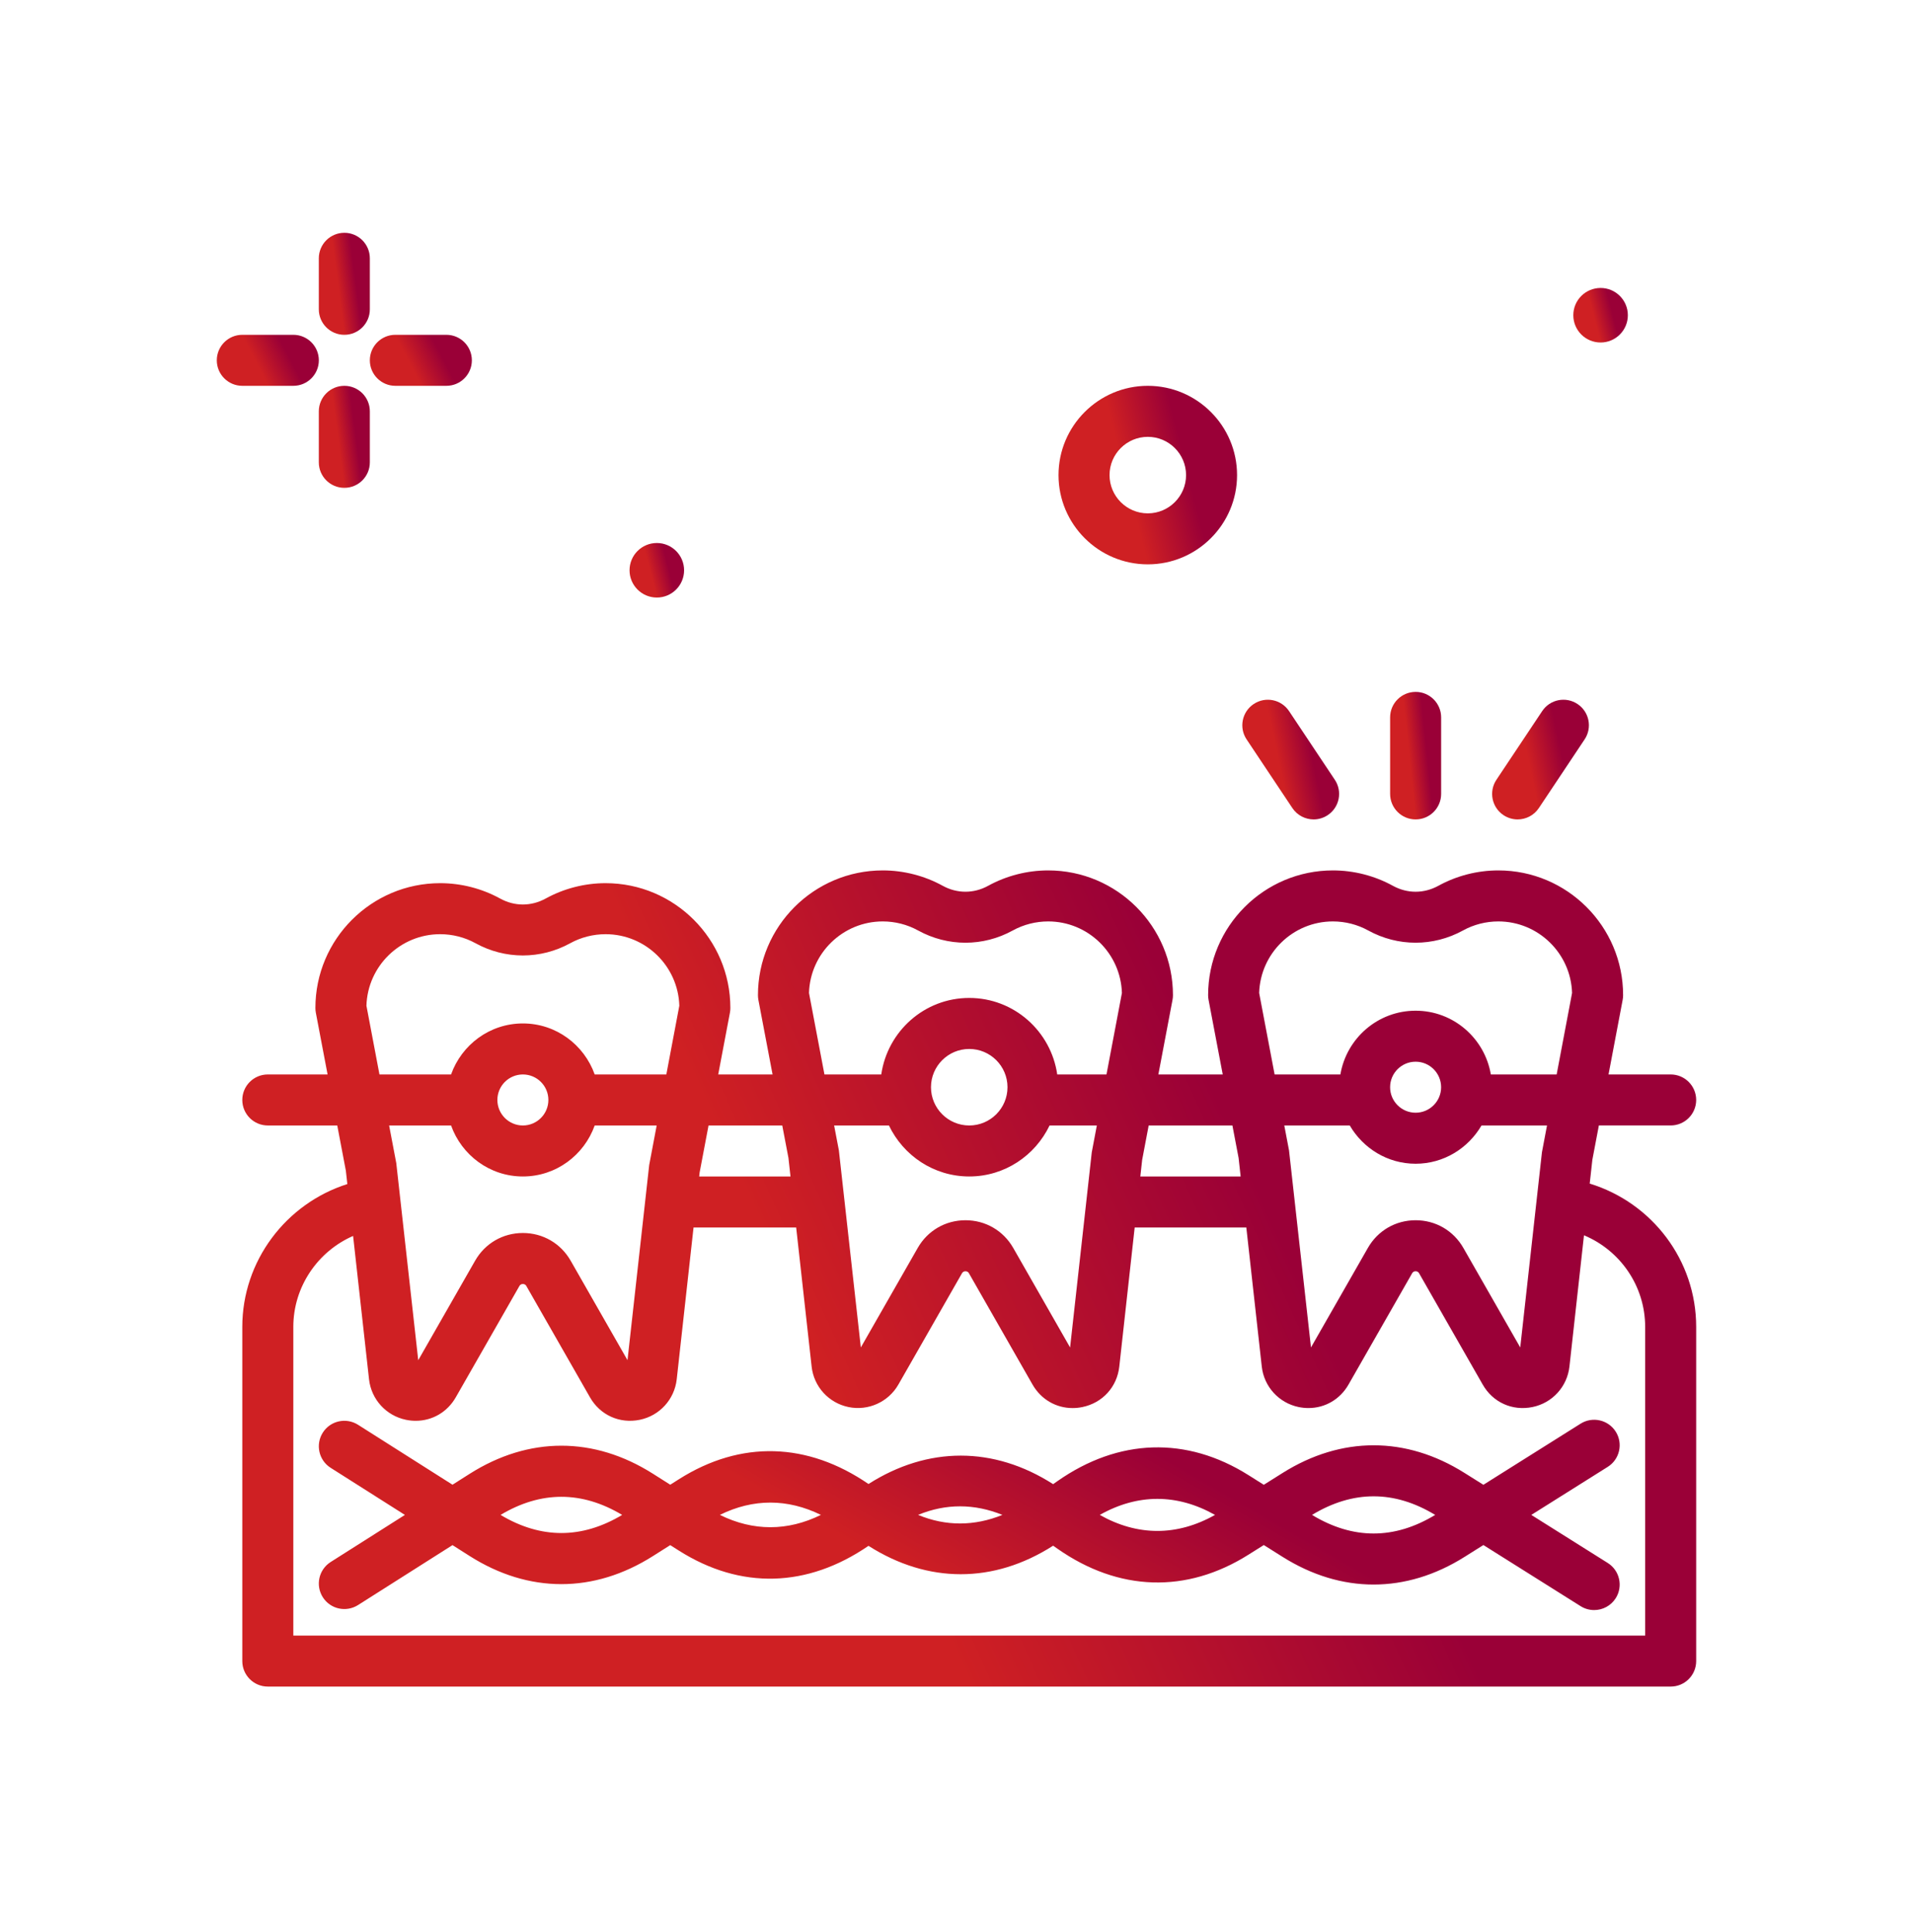 <svg width="100" height="101" viewBox="0 0 100 101" fill="none" xmlns="http://www.w3.org/2000/svg">
<path d="M34.335 31.238C35.122 31.238 35.76 30.6 35.76 29.813C35.76 29.026 35.122 28.387 34.335 28.387C33.547 28.387 32.909 29.025 32.909 29.813C32.909 30.6 33.548 31.238 34.335 31.238Z" fill="url(#paint0_linear)"/>
<path d="M18 17.503C18.737 17.503 19.333 16.906 19.333 16.17V13.503C19.333 12.767 18.737 12.17 18 12.17C17.263 12.17 16.666 12.767 16.666 13.503V16.17C16.666 16.906 17.263 17.503 18 17.503Z" fill="url(#paint1_linear)"/>
<path d="M18 20.17C17.263 20.17 16.666 20.767 16.666 21.503V24.17C16.666 24.906 17.263 25.503 18 25.503C18.737 25.503 19.333 24.906 19.333 24.17V21.503C19.333 20.767 18.737 20.17 18 20.17Z" fill="url(#paint2_linear)"/>
<path d="M15.333 20.17C16.07 20.17 16.667 19.573 16.667 18.837C16.667 18.1 16.07 17.503 15.333 17.503H12.667C11.93 17.503 11.333 18.1 11.333 18.837C11.333 19.573 11.93 20.17 12.667 20.17H15.333Z" fill="url(#paint3_linear)"/>
<path d="M20.666 20.17H23.333C24.07 20.17 24.666 19.573 24.666 18.837C24.666 18.1 24.07 17.503 23.333 17.503H20.666C19.93 17.503 19.333 18.1 19.333 18.837C19.333 19.573 19.93 20.17 20.666 20.17Z" fill="url(#paint4_linear)"/>
<path d="M60 29.503C62.573 29.503 64.666 27.41 64.666 24.837C64.666 22.264 62.573 20.17 60 20.17C57.427 20.17 55.333 22.264 55.333 24.837C55.333 27.41 57.427 29.503 60 29.503ZM60 22.837C61.103 22.837 62 23.734 62 24.837C62 25.94 61.103 26.837 60 26.837C58.897 26.837 58 25.94 58 24.837C58 23.734 58.897 22.837 60 22.837Z" fill="url(#paint5_linear)"/>
<path d="M83.669 17.905C84.456 17.905 85.094 17.266 85.094 16.479C85.094 15.692 84.456 15.054 83.669 15.054C82.881 15.054 82.243 15.692 82.243 16.479C82.243 17.267 82.882 17.905 83.669 17.905V17.905Z" fill="url(#paint6_linear)"/>
<path d="M83.101 61.875L83.238 60.634L83.579 58.836H87.333C88.07 58.836 88.666 58.239 88.666 57.503C88.666 56.767 88.07 56.17 87.333 56.17H84.084L84.822 52.274C84.838 52.192 84.846 52.109 84.846 52.026C84.846 48.429 81.92 45.503 78.324 45.503C77.229 45.503 76.145 45.781 75.191 46.306C74.433 46.722 73.565 46.722 72.809 46.306C71.854 45.781 70.77 45.503 69.675 45.503C66.079 45.503 63.153 48.429 63.153 52.026C63.153 52.109 63.161 52.192 63.177 52.274L63.917 56.17H60.552L61.291 52.274C61.307 52.192 61.315 52.109 61.315 52.026C61.315 48.429 58.389 45.503 54.793 45.503C53.699 45.503 52.614 45.78 51.657 46.306C50.9 46.723 50.031 46.72 49.278 46.306C48.323 45.781 47.239 45.503 46.144 45.503C42.547 45.503 39.621 48.429 39.621 52.026C39.621 52.109 39.629 52.192 39.644 52.274L40.385 56.17H37.544L38.156 52.941C38.172 52.859 38.179 52.776 38.179 52.693C38.179 49.096 35.254 46.17 31.657 46.17C30.562 46.17 29.479 46.448 28.525 46.973C27.767 47.389 26.898 47.389 26.143 46.973C25.187 46.448 24.104 46.17 23.009 46.17C19.413 46.17 16.487 49.096 16.487 52.693C16.487 52.776 16.495 52.859 16.51 52.941L17.124 56.17H14C13.263 56.17 12.666 56.767 12.666 57.503C12.666 58.24 13.263 58.837 14 58.837H17.63L18.079 61.2L18.157 61.899C14.938 62.923 12.666 65.926 12.666 69.366V86.837C12.666 87.573 13.263 88.17 14 88.17H87.333C88.07 88.17 88.666 87.573 88.666 86.837V69.366C88.666 65.885 86.364 62.875 83.101 61.875V61.875ZM80.603 60.239L79.469 70.441L76.497 65.241C75.979 64.333 75.046 63.791 74 63.791C72.954 63.791 72.021 64.333 71.503 65.241L68.53 70.441L67.382 60.138L67.135 58.837H70.557C71.251 60.026 72.526 60.837 74 60.837C75.474 60.837 76.75 60.026 77.444 58.837H80.868L80.603 60.239ZM72.666 56.837C72.666 56.102 73.264 55.503 74 55.503C74.735 55.503 75.333 56.102 75.333 56.837C75.333 57.572 74.735 58.17 74 58.17C73.264 58.17 72.666 57.572 72.666 56.837ZM65.821 51.91C65.884 49.837 67.588 48.17 69.675 48.17C70.322 48.17 70.962 48.333 71.523 48.643C73.071 49.495 74.923 49.496 76.476 48.643C77.037 48.333 77.677 48.17 78.324 48.17C80.411 48.17 82.115 49.837 82.178 51.91L81.372 56.17H77.932C77.613 54.282 75.977 52.837 74 52.837C72.022 52.837 70.387 54.282 70.067 56.17H66.629L65.821 51.91ZM64.423 58.837L64.746 60.533L64.853 61.503H59.609L59.705 60.635L60.046 58.837H64.423ZM43.603 58.837H46.468C47.22 60.408 48.812 61.503 50.667 61.503C52.521 61.503 54.113 60.408 54.865 58.837H57.336L57.071 60.239L55.938 70.442L52.967 65.241C52.448 64.333 51.515 63.791 50.469 63.791C49.424 63.791 48.49 64.333 47.972 65.241L44.999 70.441L43.851 60.137L43.603 58.837ZM48.666 56.837C48.666 55.734 49.563 54.837 50.666 54.837C51.769 54.837 52.666 55.734 52.666 56.837C52.666 57.94 51.769 58.837 50.666 58.837C49.563 58.837 48.666 57.94 48.666 56.837ZM42.289 51.91C42.351 49.837 44.057 48.17 46.144 48.17C46.791 48.17 47.43 48.333 47.992 48.643C49.544 49.497 51.393 49.496 52.942 48.643C53.506 48.333 54.145 48.17 54.793 48.17C56.88 48.17 58.584 49.837 58.647 51.91L57.84 56.17H55.266C54.939 53.914 53.011 52.17 50.666 52.17C48.322 52.17 46.394 53.914 46.067 56.17H43.097L42.289 51.91ZM40.892 58.837L41.215 60.533L41.322 61.503H36.549L36.571 61.301L37.038 58.837H40.892ZM19.155 52.577C19.217 50.504 20.922 48.837 23.009 48.837C23.656 48.837 24.295 49 24.856 49.309C26.405 50.162 28.256 50.163 29.809 49.309C30.371 49 31.01 48.837 31.657 48.837C33.744 48.837 35.449 50.504 35.511 52.577L34.832 56.17H31.087C30.535 54.621 29.069 53.503 27.333 53.503C25.597 53.503 24.131 54.621 23.579 56.17H19.836L19.155 52.577ZM28.666 57.503C28.666 58.238 28.069 58.837 27.333 58.837C26.597 58.837 26 58.238 26 57.503C26 56.768 26.597 56.17 27.333 56.17C28.069 56.17 28.666 56.768 28.666 57.503ZM23.579 58.837C24.131 60.385 25.597 61.503 27.333 61.503C29.069 61.503 30.535 60.385 31.087 58.837H34.327L33.936 60.906L32.802 71.107L29.831 65.907C29.312 65 28.379 64.458 27.333 64.458C26.288 64.458 25.354 65 24.836 65.907L21.863 71.108L20.715 60.805L20.341 58.837H23.579ZM86 85.503H15.333V69.366C15.333 67.275 16.602 65.424 18.458 64.612L19.291 72.109C19.41 73.159 20.185 74.009 21.22 74.223C21.393 74.259 21.563 74.276 21.733 74.276C22.593 74.276 23.382 73.825 23.826 73.047L27.151 67.23C27.165 67.204 27.211 67.125 27.333 67.125C27.455 67.125 27.501 67.204 27.515 67.23L30.84 73.047C31.37 73.977 32.387 74.44 33.446 74.223C34.481 74.009 35.256 73.159 35.375 72.107L36.254 64.17H41.619L42.427 71.44C42.543 72.492 43.318 73.342 44.354 73.557C45.384 73.77 46.437 73.297 46.962 72.381L50.286 66.564C50.301 66.538 50.346 66.459 50.469 66.459C50.591 66.459 50.637 66.538 50.651 66.564L53.974 72.381C54.421 73.16 55.208 73.611 56.069 73.61C56.238 73.61 56.41 73.593 56.583 73.557C57.634 73.339 58.391 72.509 58.51 71.441L59.314 64.17H65.15L65.958 71.442C66.076 72.493 66.851 73.342 67.886 73.557C68.059 73.592 68.23 73.609 68.399 73.609C69.26 73.609 70.049 73.159 70.493 72.38L73.817 66.564C73.831 66.538 73.877 66.458 73.999 66.458C74.122 66.458 74.167 66.538 74.182 66.564L77.506 72.38C78.036 73.311 79.05 73.774 80.113 73.556C81.148 73.342 81.923 72.493 82.041 71.44L82.801 64.578C84.701 65.37 85.999 67.238 85.999 69.365V85.503H86Z" fill="url(#paint7_linear)"/>
<path d="M74 42.837C74.737 42.837 75.334 42.24 75.334 41.503V37.503C75.334 36.767 74.737 36.17 74 36.17C73.263 36.17 72.667 36.767 72.667 37.503V41.503C72.667 42.24 73.263 42.837 74 42.837Z" fill="url(#paint8_linear)"/>
<path d="M79.332 42.837C79.763 42.837 80.186 42.628 80.442 42.243L82.834 38.654C83.243 38.042 83.078 37.214 82.465 36.805C81.85 36.395 81.023 36.562 80.616 37.175L78.224 40.764C77.815 41.376 77.98 42.204 78.593 42.613C78.821 42.764 79.078 42.837 79.332 42.837V42.837Z" fill="url(#paint9_linear)"/>
<path d="M67.557 42.243C67.814 42.628 68.237 42.837 68.668 42.837C68.922 42.837 69.178 42.764 69.406 42.613C70.02 42.204 70.185 41.376 69.776 40.764L67.384 37.175C66.975 36.562 66.15 36.395 65.535 36.805C64.922 37.214 64.756 38.042 65.165 38.654L67.557 42.243Z" fill="url(#paint10_linear)"/>
<path d="M82.624 74.426L77.543 77.621L76.56 77.004C73.497 75.074 70.117 75.074 67.047 77.003L66.064 77.621L65.262 77.116C62.023 75.078 58.475 75.189 55.275 77.431L55.052 77.588C51.944 75.599 48.504 75.603 45.399 77.58C42.213 75.393 38.724 75.279 35.487 77.332L35.037 77.617L34.136 77.046C31.044 75.086 27.641 75.089 24.549 77.049L23.654 77.617L18.715 74.483C18.09 74.088 17.268 74.273 16.874 74.894C16.48 75.516 16.664 76.34 17.285 76.734L21.166 79.196L17.285 81.658C16.664 82.053 16.479 82.876 16.874 83.498C17.268 84.12 18.09 84.303 18.715 83.909L23.654 80.775L24.55 81.344C27.639 83.305 31.044 83.305 34.135 81.346L35.036 80.775L35.487 81.061C38.726 83.114 42.214 82.999 45.399 80.812C48.504 82.79 51.942 82.794 55.051 80.805L55.275 80.961C58.476 83.204 62.023 83.315 65.261 81.276L66.064 80.771L67.046 81.389C68.581 82.354 70.192 82.837 71.803 82.836C73.415 82.836 75.027 82.354 76.56 81.389L77.543 80.771L82.624 83.966C82.844 84.105 83.09 84.17 83.332 84.17C83.775 84.17 84.208 83.95 84.462 83.547C84.854 82.924 84.666 82.1 84.043 81.708L80.047 79.196L84.043 76.684C84.666 76.292 84.854 75.468 84.462 74.845C84.069 74.222 83.246 74.035 82.624 74.426V74.426ZM26.166 79.196C28.275 77.934 30.413 77.933 32.523 79.196C30.412 80.459 28.275 80.458 26.166 79.196ZM37.63 79.195C39.377 78.334 41.169 78.339 42.913 79.195C41.17 80.051 39.378 80.056 37.63 79.195V79.195ZM47.991 79.195C49.452 78.591 50.938 78.604 52.401 79.195C50.938 79.787 49.451 79.799 47.991 79.195ZM57.489 79.196C59.471 78.078 61.533 78.079 63.514 79.196C61.533 80.312 59.471 80.313 57.489 79.196ZM68.584 79.196C70.724 77.899 72.888 77.9 75.023 79.196C72.888 80.491 70.724 80.493 68.584 79.196Z" fill="url(#paint11_linear)"/>
<defs>
<linearGradient id="paint0_linear" x1="34.731" y1="28.815" x2="33.779" y2="29.058" gradientUnits="userSpaceOnUse">
<stop stop-color="#9A0037"/>
<stop offset="1" stop-color="#CF2023"/>
</linearGradient>
<linearGradient id="paint1_linear" x1="18.37" y1="12.97" x2="17.437" y2="13.089" gradientUnits="userSpaceOnUse">
<stop stop-color="#9A0037"/>
<stop offset="1" stop-color="#CF2023"/>
</linearGradient>
<linearGradient id="paint2_linear" x1="18.37" y1="20.97" x2="17.437" y2="21.089" gradientUnits="userSpaceOnUse">
<stop stop-color="#9A0037"/>
<stop offset="1" stop-color="#CF2023"/>
</linearGradient>
<linearGradient id="paint3_linear" x1="14.74" y1="17.903" x2="13.235" y2="18.671" gradientUnits="userSpaceOnUse">
<stop stop-color="#9A0037"/>
<stop offset="1" stop-color="#CF2023"/>
</linearGradient>
<linearGradient id="paint4_linear" x1="22.74" y1="17.903" x2="21.235" y2="18.671" gradientUnits="userSpaceOnUse">
<stop stop-color="#9A0037"/>
<stop offset="1" stop-color="#CF2023"/>
</linearGradient>
<linearGradient id="paint5_linear" x1="61.295" y1="21.57" x2="58.179" y2="22.365" gradientUnits="userSpaceOnUse">
<stop stop-color="#9A0037"/>
<stop offset="1" stop-color="#CF2023"/>
</linearGradient>
<linearGradient id="paint6_linear" x1="84.064" y1="15.481" x2="83.112" y2="15.724" gradientUnits="userSpaceOnUse">
<stop stop-color="#9A0037"/>
<stop offset="1" stop-color="#CF2023"/>
</linearGradient>
<linearGradient id="paint7_linear" x1="61.213" y1="51.903" x2="38.812" y2="62.082" gradientUnits="userSpaceOnUse">
<stop stop-color="#9A0037"/>
<stop offset="1" stop-color="#CF2023"/>
</linearGradient>
<linearGradient id="paint8_linear" x1="74.37" y1="37.17" x2="73.432" y2="37.266" gradientUnits="userSpaceOnUse">
<stop stop-color="#9A0037"/>
<stop offset="1" stop-color="#CF2023"/>
</linearGradient>
<linearGradient id="paint9_linear" x1="81.231" y1="37.519" x2="79.505" y2="37.875" gradientUnits="userSpaceOnUse">
<stop stop-color="#9A0037"/>
<stop offset="1" stop-color="#CF2023"/>
</linearGradient>
<linearGradient id="paint10_linear" x1="68.173" y1="37.519" x2="66.447" y2="37.875" gradientUnits="userSpaceOnUse">
<stop stop-color="#9A0037"/>
<stop offset="1" stop-color="#CF2023"/>
</linearGradient>
<linearGradient id="paint11_linear" x1="60.103" y1="75.714" x2="54.118" y2="86.15" gradientUnits="userSpaceOnUse">
<stop stop-color="#9A0037"/>
<stop offset="1" stop-color="#CF2023"/>
</linearGradient>
</defs>
</svg>
